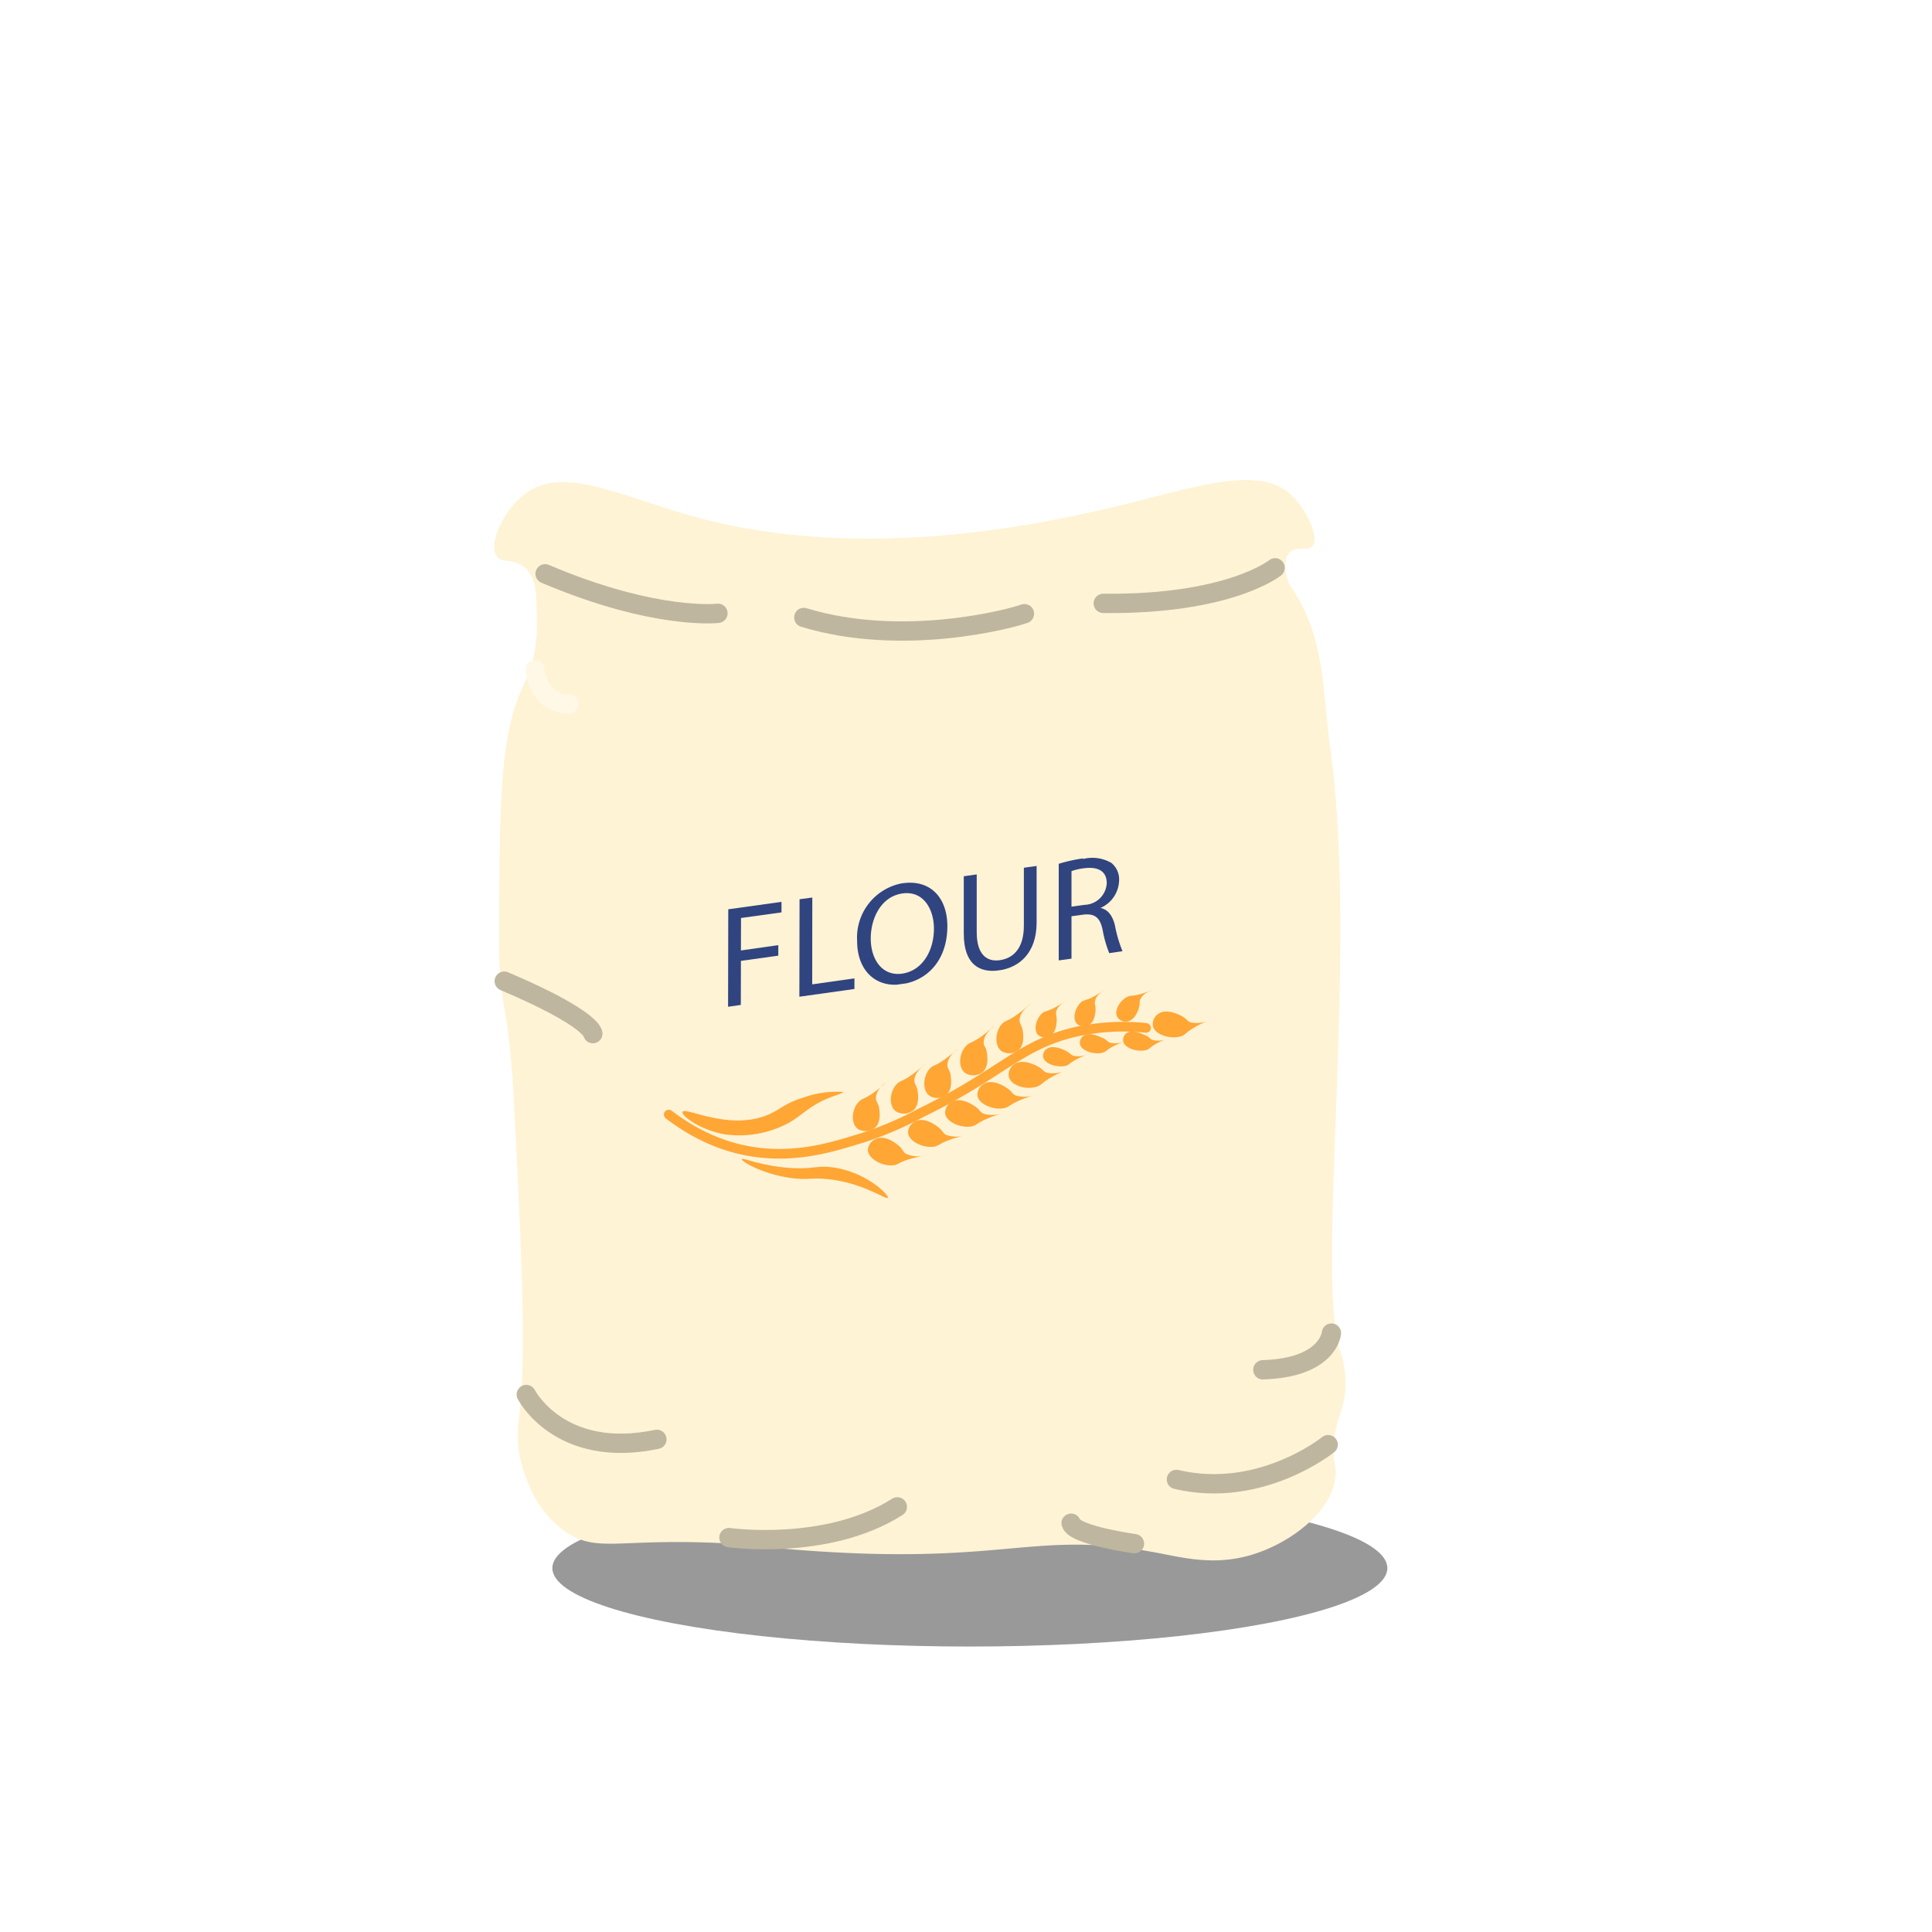 <svg xmlns="http://www.w3.org/2000/svg" xmlns:xlink="http://www.w3.org/1999/xlink" width="200" height="200" viewBox="0 0 200 200">
  <defs>
    <style>
      .cls-1, .cls-10, .cls-7, .cls-9 {
        fill: none;
      }

      .cls-2 {
        opacity: 0.4;
        filter: url(#AI_Shadow_1);
      }

      .cls-3 {
        fill: #fff3d5;
      }

      .cls-4 {
        isolation: isolate;
      }

      .cls-5 {
        clip-path: url(#clip-path);
      }

      .cls-6 {
        fill: #304480;
      }

      .cls-7 {
        stroke: #ffa635;
      }

      .cls-10, .cls-7, .cls-9 {
        stroke-linecap: round;
        stroke-miterlimit: 10;
      }

      .cls-8 {
        fill: #ffa635;
      }

      .cls-9 {
        stroke: #bfb6a0;
      }

      .cls-10, .cls-9 {
        stroke-width: 2px;
      }

      .cls-10 {
        stroke: #fff8e6;
      }
    </style>
    <filter id="AI_Shadow_1" name="AI_Shadow_1">
      <feGaussianBlur result="blur" stdDeviation="2" in="SourceAlpha"/>
      <feOffset result="offsetBlurredAlpha" dx="4" dy="4" in="blur"/>
      <feMerge>
        <feMergeNode in="offsetBlurredAlpha"/>
        <feMergeNode in="SourceGraphic"/>
      </feMerge>
    </filter>
    <clipPath id="clip-path">
      <polygon class="cls-1" points="75.37 104.39 75.39 93.97 116.27 88.22 116.25 98.64 75.37 104.39"/>
    </clipPath>
  </defs>
  <g id="Mel">
    <g class="cls-2">
      <ellipse cx="96.4" cy="158.33" rx="43.22" ry="8.12"/>
    </g>
    <g>
      <path class="cls-3" d="M54.11,58.58c1.23.87,1.39,2.5,1.43,3.74.1,3.58.15,5.37-1.43,8.78-2.38,5.12-2.4,12.07-2.45,26,0,8.17,1,5.34,1.63,18.68.71,14.35,1.24,24.87.41,31.2a11.53,11.53,0,0,0,0,3.17c.06.42.92,6,5.11,8.59,3,1.87,5.21.64,14.29.94,3.76.12,4.38.36,9.2.74,22.2,1.76,24.43-2.19,37.78.38,2.59.5,5.71,1.26,9.4.18,4.08-1.19,8.49-4.53,8.78-8.21.09-1.18-.32-1.33-.2-3.18.16-2.62,1.07-3.53,1.22-5.79a10.41,10.41,0,0,0-.61-4.11c-2.47-8.37,2-41.35-1-62.57-.8-5.58-.41-11.21-4.09-16.44-.3-.43-1-2.7,0-3.55.7-.59,1.74-.07,2.25-.56.88-.86-.68-4-2.25-5.42-3.74-3.36-11.25-.15-20.63,1.87-6,1.3-23.32,5-40,.75-8.23-2.12-14.25-5.64-18.38-2.8-2.46,1.68-4.16,5.55-3.07,6.72C52,58.26,53,57.83,54.11,58.58Z"/>
      <g class="cls-4">
        <g class="cls-5">
          <g>
            <polyline class="cls-6" points="80.9 93.36 75.39 94.13 75.37 104.22 76.69 104.03 76.7 99.47 80.57 98.93 80.57 97.84 76.7 98.39 76.71 95.03 80.9 94.45 80.9 93.36"/>
            <polyline class="cls-6" points="84.09 92.91 82.77 93.09 82.75 103.18 88.45 102.38 88.45 101.28 84.08 101.9 84.09 92.91"/>
            <path class="cls-6" d="M93.39,100.79c-2.07.29-3.25-1.48-3.25-3.63s1.1-4.36,3.28-4.67,3.26,1.64,3.26,3.64c0,2.3-1.2,4.36-3.29,4.66m.09-9.37a5.72,5.72,0,0,0-4.75,6c0,3,1.88,4.85,4.59,4.47s4.74-2.51,4.75-6c0-3-1.79-4.85-4.59-4.46"/>
            <path class="cls-6" d="M107.32,89.64l-1.33.19v6c0,2.23-1,3.36-2.5,3.57-1.36.19-2.38-.62-2.38-2.88l0-6-1.34.19v5.94c0,3.13,1.57,4.1,3.67,3.8s3.86-1.82,3.87-4.92V89.64"/>
            <path class="cls-6" d="M110.92,93.86V90.18a5.82,5.82,0,0,1,1.3-.3c1.4-.18,2.35.26,2.35,1.55a2.37,2.37,0,0,1-2.31,2.24l-1.35.19m1.23-5a15.87,15.87,0,0,0-2.54.56l0,10,1.32-.18V94.85l1.24-.17c1.2-.13,1.74.32,2,1.67a12,12,0,0,0,.67,2.32l1.37-.2a14.07,14.07,0,0,1-.78-2.66c-.24-1-.71-1.66-1.5-1.82v0a3.2,3.2,0,0,0,1.93-2.85,2.19,2.19,0,0,0-.8-1.81,3.89,3.89,0,0,0-2.95-.4"/>
          </g>
        </g>
      </g>
      <path class="cls-7" d="M69.23,115.38c8.58,6.54,16.43,3.46,20,2.43a36.93,36.93,0,0,0,6.13-2.62c8.34-4.06,10.28-7.11,16.13-8.4a22.63,22.63,0,0,1,7.15-.38"/>
      <path class="cls-8" d="M70.66,115.1c-.17.38,1.85,1.9,4.39,2.33a10.8,10.8,0,0,0,6.64-1.21c1.47-.85,2.19-1.86,4.5-2.71.52-.19,1.14-.39,1.12-.47a10.07,10.07,0,0,0-4.08.56c-2,.6-2.42,1.24-3.68,1.78C75.49,117.12,70.91,114.53,70.66,115.1Z"/>
      <path class="cls-8" d="M76.79,120c-.09.21,2.32,1.67,5.52,2,1.15.1,1.29,0,2.45,0,4.25.14,7,2.28,7.15,2s-2.29-2.75-5.83-3.17c-1.54-.19-1.83.2-4.08.09C78.74,120.73,76.87,119.78,76.79,120Z"/>
      <path class="cls-8" d="M88.89,116.92c-.86-.51-.75-2.07,0-2.85.33-.36.51-.26,1.38-.84S91.73,112,91.75,112s-1.08.72-1.07,1.68c0,.38.18.41.31.93,0,.12.37,1.66-.56,2.24A1.59,1.59,0,0,1,88.89,116.92Z"/>
      <path class="cls-8" d="M92.82,115.09c-.86-.51-.75-2.07,0-2.85.33-.36.51-.26,1.38-.84s1.51-1.24,1.53-1.21-1.08.72-1.07,1.68c0,.38.18.41.31.93,0,.12.37,1.66-.56,2.24A1.59,1.59,0,0,1,92.82,115.09Z"/>
      <path class="cls-8" d="M100,111.13c-.86-.51-.75-2.07,0-2.85.32-.36.51-.26,1.38-.84s1.5-1.24,1.53-1.21-1.08.72-1.08,1.68c0,.38.19.41.31.93,0,.12.38,1.66-.56,2.24A1.57,1.57,0,0,1,100,111.13Z"/>
      <path class="cls-8" d="M103.76,108.86c-.86-.51-.75-2.07-.05-2.85.32-.36.51-.26,1.38-.84s1.5-1.24,1.53-1.21-1.08.72-1.07,1.68c0,.38.18.41.3.93,0,.12.38,1.66-.56,2.24A1.57,1.57,0,0,1,103.76,108.86Z"/>
      <path class="cls-8" d="M96.3,113.48c-.87-.51-.76-2.07-.06-2.84.33-.37.52-.27,1.38-.85a18,18,0,0,0,1.54-1.21s-1.09.73-1.08,1.68c0,.38.19.42.31.94,0,.12.37,1.66-.56,2.24A1.57,1.57,0,0,1,96.3,113.48Z"/>
      <path class="cls-8" d="M89.84,119c0,.94,1.46,1.73,2.56,1.63.5,0,.52-.24,1.53-.57s2-.45,2-.48a3.17,3.17,0,0,1-2.13-.13c-.34-.22-.27-.37-.67-.76-.1-.09-1.3-1.21-2.35-.83A1.36,1.36,0,0,0,89.84,119Z"/>
      <path class="cls-8" d="M94,117.2c0,.94,1.55,1.65,2.64,1.51.51-.07.51-.27,1.5-.65s1.94-.55,1.93-.58a3.19,3.19,0,0,1-2.13,0c-.36-.2-.3-.36-.72-.72-.1-.09-1.36-1.15-2.39-.72A1.34,1.34,0,0,0,94,117.2Z"/>
      <path class="cls-8" d="M97.84,115.25c.1.93,1.67,1.56,2.75,1.35.5-.1.49-.3,1.45-.73s1.89-.66,1.88-.69a3.18,3.18,0,0,1-2.13.1c-.36-.18-.31-.34-.76-.68-.11-.08-1.44-1.07-2.44-.57A1.32,1.32,0,0,0,97.84,115.25Z"/>
      <path class="cls-8" d="M119.35,106.22c.21.92,1.84,1.38,2.89,1.06.48-.15.45-.35,1.35-.89s1.8-.85,1.78-.88a3.06,3.06,0,0,1-2.1.33c-.39-.14-.36-.31-.84-.6-.12-.07-1.57-.91-2.49-.31A1.28,1.28,0,0,0,119.35,106.22Z"/>
      <path class="cls-8" d="M101.18,113.38c.1.93,1.67,1.56,2.74,1.34.5-.09.49-.29,1.45-.73s1.9-.66,1.89-.69a3.2,3.2,0,0,1-2.13.1c-.37-.18-.32-.34-.77-.68-.1-.08-1.44-1.06-2.43-.57A1.33,1.33,0,0,0,101.18,113.38Z"/>
      <path class="cls-8" d="M104.44,111.48c.22.92,1.85,1.38,2.9,1,.48-.15.45-.34,1.35-.88s1.8-.85,1.78-.88a3,3,0,0,1-2.1.32c-.39-.13-.36-.3-.84-.59-.12-.07-1.57-.91-2.49-.31A1.28,1.28,0,0,0,104.44,111.48Z"/>
      <path class="cls-8" d="M108,109.48c.19.69,1.5,1.06,2.32.85.38-.1.35-.25,1.05-.63s1.4-.58,1.39-.61a2.48,2.48,0,0,1-1.66.19c-.31-.11-.29-.23-.68-.45-.1-.06-1.27-.71-2-.29A.86.86,0,0,0,108,109.48Z"/>
      <path class="cls-8" d="M107.47,107.14c-.53-.51-.2-1.73.43-2.26.29-.24.41-.14,1.12-.49s1.28-.79,1.3-.77-.9.44-1,1.2c0,.3.07.34.07.77,0,.1,0,1.36-.76,1.7A1.08,1.08,0,0,1,107.47,107.14Z"/>
      <path class="cls-8" d="M111.5,106c-.53-.51-.2-1.73.43-2.26.29-.24.41-.14,1.12-.49s1.28-.79,1.3-.77-.9.44-1,1.19c-.06.3.06.35.06.78,0,.1,0,1.35-.76,1.7A1.08,1.08,0,0,1,111.5,106Z"/>
      <path class="cls-8" d="M115.68,105.3c-.4-.6.23-1.72,1-2.1.35-.18.44-.06,1.22-.25s1.44-.51,1.45-.48-1,.24-1.31,1c-.13.28,0,.35-.12.76,0,.1-.34,1.32-1.17,1.5A1,1,0,0,1,115.68,105.3Z"/>
      <path class="cls-8" d="M111.81,108.13c.19.69,1.5,1.06,2.32.85.38-.1.35-.25,1.05-.63s1.4-.58,1.39-.61a2.54,2.54,0,0,1-1.66.2c-.31-.12-.29-.24-.68-.46-.1,0-1.27-.71-2-.29A.86.86,0,0,0,111.81,108.13Z"/>
      <path class="cls-8" d="M116.29,107.86c.2.69,1.51,1.06,2.33.85.38-.1.35-.25,1-.63s1.4-.58,1.39-.61a2.54,2.54,0,0,1-1.66.2c-.31-.12-.29-.24-.69-.46-.09,0-1.26-.71-2-.29A.87.87,0,0,0,116.29,107.86Z"/>
      <path class="cls-9" d="M132,58.78s-4.72,3.83-17.79,3.68"/>
      <path class="cls-9" d="M74.32,63.49s-6.46.77-17.89-4.09"/>
      <path class="cls-9" d="M106.05,63.53c-1.37.51-12.59,3.52-22.84.39"/>
      <path class="cls-9" d="M61.37,107s0-1.54-9.17-5.43"/>
      <path class="cls-9" d="M137.83,138s-.28,3.59-7.1,3.8"/>
      <path class="cls-9" d="M137.49,149.55s-7,5.66-15.71,3.6"/>
      <path class="cls-9" d="M54.48,144.36S57.92,151.11,68,149"/>
      <path class="cls-9" d="M75.46,159.17s10.16,1.44,17.43-3.18"/>
      <path class="cls-9" d="M117.44,159.8s-6.21-.86-6.56-2.12"/>
      <path class="cls-10" d="M55.4,69.33s.22,3.54,3.51,3.54"/>
    </g>
  </g>
</svg>
